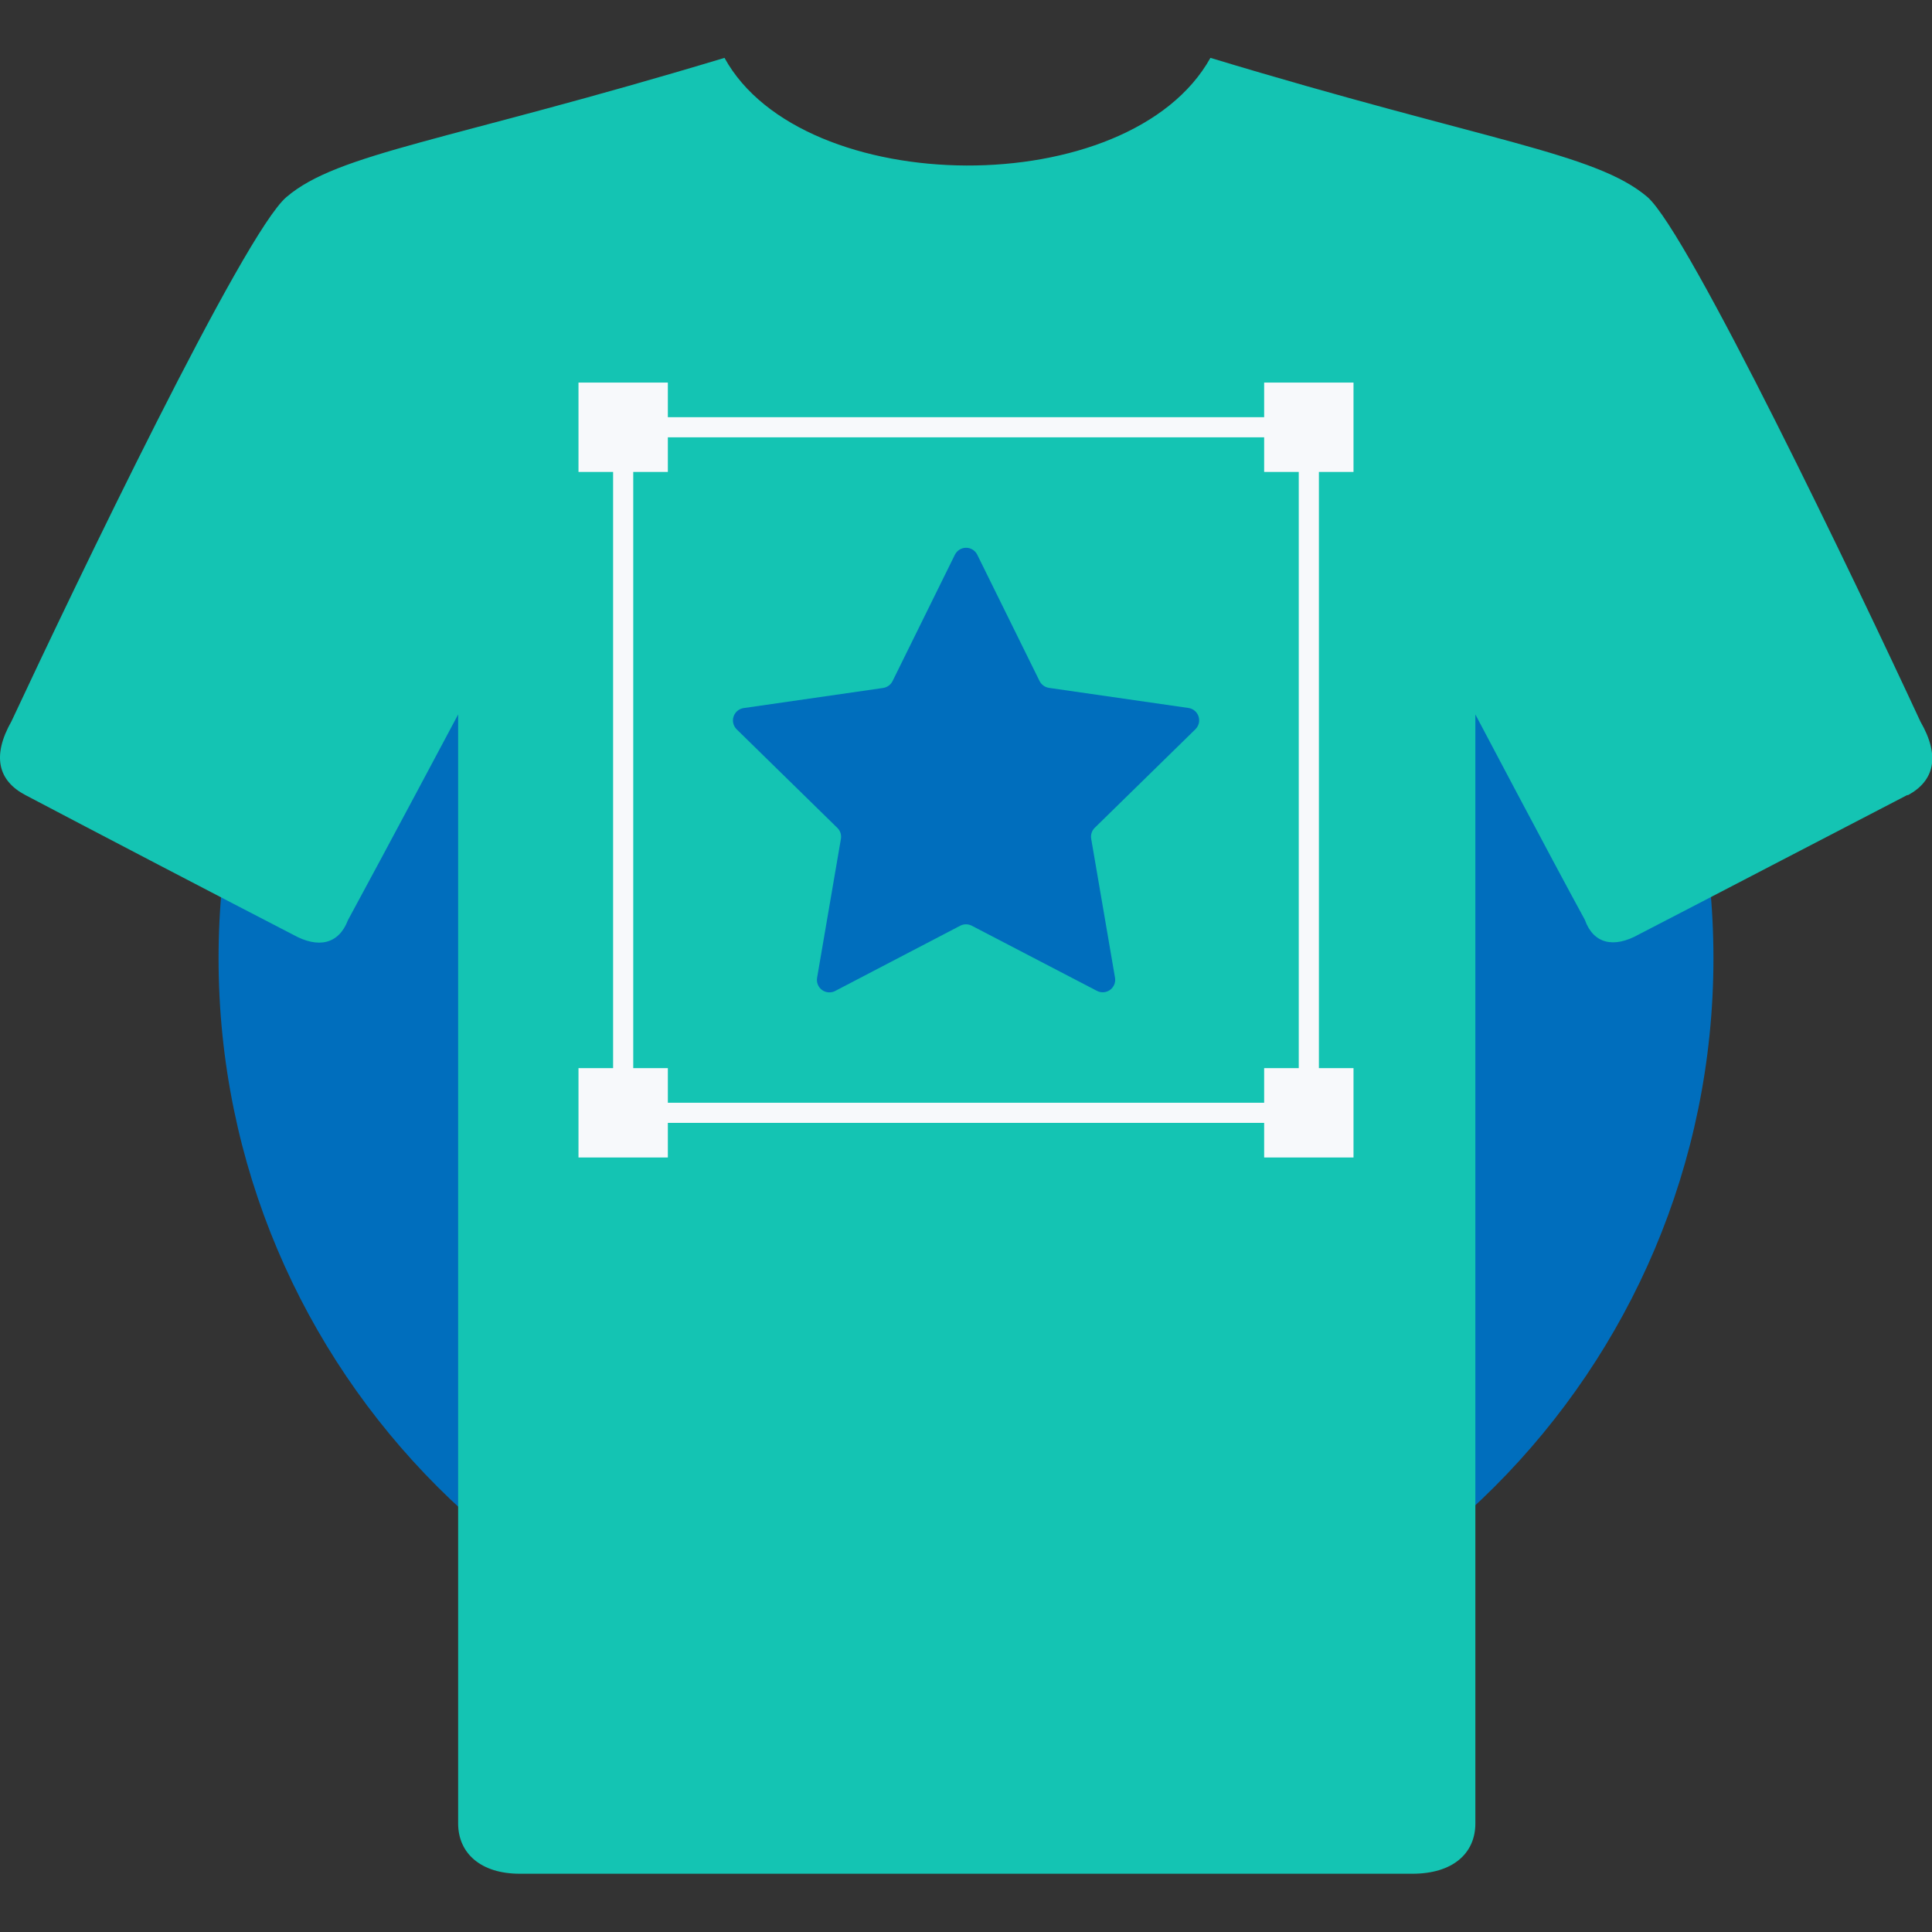 <svg width="96" height="96" viewBox="0 0 96 96" fill="none" xmlns="http://www.w3.org/2000/svg">
<rect x="0" y="0" width="96" height="96" fill="#333333" stroke="none"/>
<g clip-path="url(#clip0)">
<path d="M48 84.755C68.512 84.755 85.14 68.127 85.14 47.615C85.14 27.103 68.512 10.475 48 10.475C27.488 10.475 10.86 27.103 10.86 47.615C10.86 68.127 27.488 84.755 48 84.755Z" fill="#006EBD"/>
<path fill-rule="evenodd" clip-rule="evenodd" d="M94.78 39.5C91.425 41.235 84.7 44.745 81.445 46.425C80.18 47.14 79.17 46.89 78.75 45.705C77 42.5 73.31 35.5 73.31 35.5V90.605C73.31 92.105 72.175 93.105 70.185 93.105H25.825C23.91 93.105 22.765 92.105 22.765 90.605V35.5C22.765 35.5 19.04 42.5 17.29 45.72C16.84 46.905 15.83 47.155 14.555 46.44C11.3 44.76 4.57 41.25 1.25 39.5C-0.09 38.79 -0.41 37.57 0.57 35.84C3.745 29.05 12.125 11.57 14.235 9.79C16.81 7.59 22.205 7.035 36 2.875C39.875 9.93 56.125 10.085 60.145 2.875C73.89 7.035 79.275 7.59 81.86 9.79C83.905 11.57 92.27 29.05 95.425 35.855C96.425 37.585 96.11 38.805 94.8 39.515L94.78 39.5Z" fill="#14C4B3"/>
<path d="M48.555 27.555L51.655 33.84C51.701 33.93 51.767 34.008 51.849 34.067C51.931 34.126 52.026 34.165 52.125 34.18L59.06 35.18C59.174 35.197 59.281 35.246 59.368 35.321C59.456 35.395 59.521 35.493 59.556 35.602C59.591 35.712 59.595 35.829 59.568 35.941C59.54 36.053 59.482 36.154 59.4 36.235L54.4 41.13C54.328 41.199 54.274 41.285 54.243 41.38C54.212 41.475 54.204 41.576 54.22 41.675L55.405 48.585C55.424 48.699 55.411 48.816 55.367 48.922C55.323 49.029 55.25 49.121 55.157 49.189C55.063 49.256 54.953 49.296 54.838 49.304C54.723 49.313 54.608 49.289 54.505 49.235L48.29 46C48.201 45.953 48.101 45.929 48 45.929C47.899 45.929 47.8 45.953 47.71 46L41.5 49.24C41.398 49.294 41.283 49.318 41.168 49.309C41.053 49.301 40.943 49.261 40.849 49.194C40.756 49.126 40.683 49.034 40.639 48.927C40.595 48.821 40.582 48.704 40.6 48.59L41.785 41.68C41.802 41.581 41.794 41.48 41.763 41.385C41.731 41.29 41.677 41.204 41.605 41.135L36.605 36.24C36.523 36.159 36.465 36.057 36.438 35.946C36.41 35.834 36.414 35.717 36.45 35.608C36.485 35.498 36.55 35.401 36.638 35.326C36.725 35.251 36.832 35.203 36.945 35.185L43.88 34.185C43.98 34.17 44.075 34.131 44.157 34.072C44.239 34.013 44.305 33.935 44.35 33.845L47.45 27.56C47.502 27.458 47.581 27.372 47.678 27.312C47.775 27.251 47.887 27.219 48.001 27.219C48.116 27.218 48.228 27.249 48.326 27.309C48.424 27.368 48.503 27.453 48.555 27.555Z" fill="#006EBD"/>
<path d="M65.535 55.795H30.465V20.73H65.535V55.795ZM31.465 54.795H64.535V21.73H31.465V54.795Z" fill="#F7F9FB"/>
<path d="M33.185 19.01H28.745V23.45H33.185V19.01Z" fill="#F7F9FB"/>
<path d="M67.255 19.01H62.815V23.45H67.255V19.01Z" fill="#F7F9FB"/>
<path d="M67.255 53.075H62.815V57.515H67.255V53.075Z" fill="#F7F9FB"/>
<path d="M33.185 53.075H28.745V57.515H33.185V53.075Z" fill="#F7F9FB"/>
</g>
<defs>
<clipPath id="clip0">
<rect width="96" height="96" fill="white"/>
</clipPath>
</defs>
</svg>

